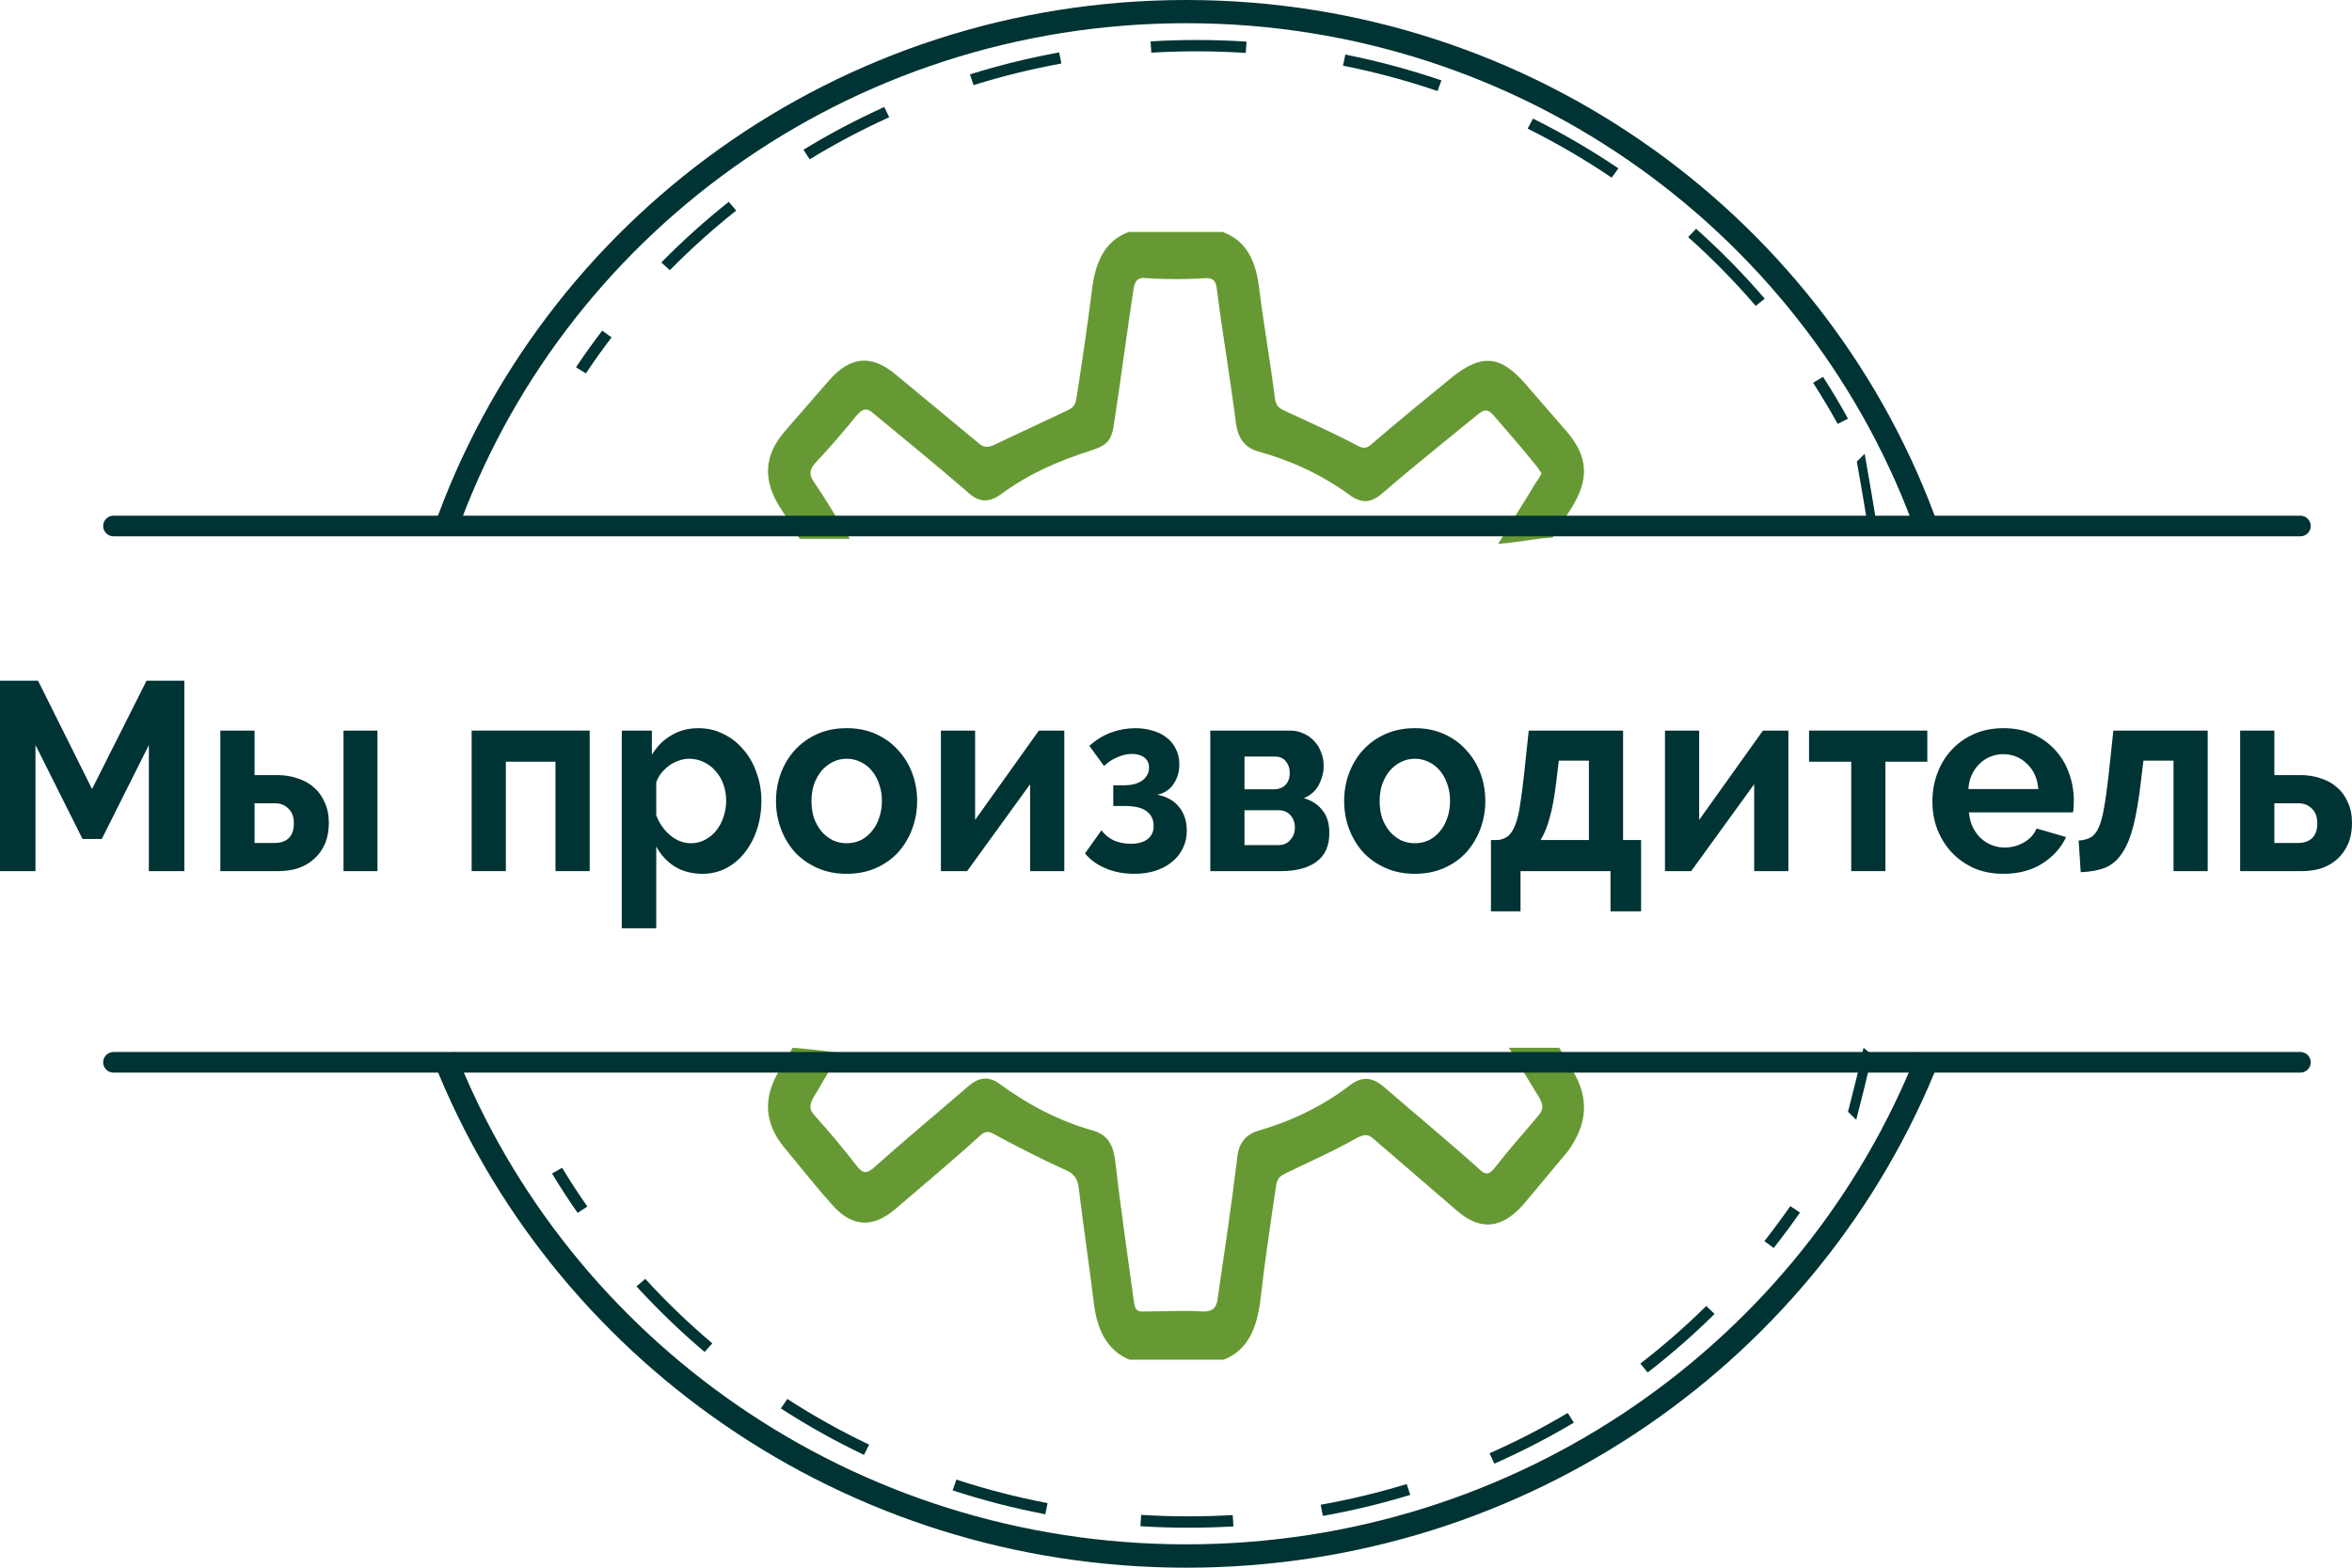 <svg width="114" height="76" viewBox="0 0 114 76" fill="none" xmlns="http://www.w3.org/2000/svg">
<path fill-rule="evenodd" clip-rule="evenodd" d="M22.073 51C27.572 64.943 41.346 74.868 57.5 74.868C73.653 74.868 87.428 64.943 92.927 51L94 51.41C88.336 65.772 74.145 76 57.5 76C40.855 76 26.664 65.772 21 51.41L22.073 51Z" fill="#003333"/>
<path fill-rule="evenodd" clip-rule="evenodd" d="M57.5 1.125C41.102 1.125 27.166 11.485 22.073 25.999L21 25.63C26.247 10.675 40.606 0 57.5 0C74.396 0 88.753 10.732 94 25.63L92.927 26C87.834 11.54 73.898 1.125 57.5 1.125Z" fill="#003333"/>
<path fill-rule="evenodd" clip-rule="evenodd" d="M89.571 53.898C89.84 52.853 90.104 51.823 90.323 50.797L90.735 51.131C90.509 52.188 90.238 53.242 89.972 54.28L89.97 54.287L89.571 53.898Z" fill="#003333"/>
<path fill-rule="evenodd" clip-rule="evenodd" d="M27.999 58.8C27.564 58.179 27.149 57.543 26.755 56.893L27.244 56.613C27.632 57.253 28.041 57.879 28.469 58.491L27.999 58.8ZM87.245 58.782C86.837 59.368 86.412 59.942 85.969 60.502L85.519 60.166C85.954 59.615 86.373 59.05 86.774 58.473L87.245 58.782ZM34.153 65.541C32.984 64.552 31.881 63.49 30.852 62.363L31.277 61.998C32.29 63.107 33.375 64.152 34.526 65.125L34.153 65.541ZM83.105 63.7C82.084 64.708 81.001 65.655 79.861 66.536L79.507 66.105C80.629 65.238 81.696 64.305 82.7 63.314L83.105 63.7ZM41.876 70.531C40.479 69.864 39.134 69.112 37.847 68.28L38.162 67.821C39.428 68.639 40.752 69.38 42.127 70.036L41.876 70.531ZM76.285 68.967C75.049 69.703 73.762 70.368 72.431 70.956L72.196 70.454C73.505 69.876 74.772 69.221 75.989 68.497L76.285 68.967ZM50.666 73.41C49.131 73.117 47.631 72.729 46.174 72.251L46.355 71.729C47.789 72.199 49.265 72.581 50.776 72.869L50.666 73.41ZM68.354 72.471C66.976 72.891 65.562 73.233 64.117 73.49L64.014 72.948C65.436 72.695 66.828 72.359 68.184 71.945L68.354 72.471ZM57.601 74.062C56.82 74.062 56.045 74.038 55.276 73.99L55.313 73.44C56.069 73.487 56.832 73.511 57.601 73.511C58.322 73.511 59.039 73.49 59.749 73.449L59.783 73.999C59.061 74.041 58.334 74.062 57.601 74.062Z" fill="#003333"/>
<path fill-rule="evenodd" clip-rule="evenodd" d="M58.001 2.488C57.263 2.488 56.531 2.51 55.804 2.553L55.769 2.006C56.507 1.962 57.252 1.939 58.001 1.939C58.813 1.939 59.62 1.966 60.418 2.018L60.38 2.565C59.594 2.514 58.801 2.488 58.001 2.488ZM51.444 3.079C49.992 3.344 48.571 3.695 47.187 4.127L47.013 3.606C48.419 3.167 49.863 2.809 51.339 2.54L51.444 3.079ZM69.677 4.414C68.192 3.908 66.662 3.495 65.094 3.183L65.208 2.646C66.802 2.963 68.357 3.382 69.866 3.897L69.677 4.414ZM43.1 5.684C41.768 6.288 40.481 6.969 39.246 7.723L38.943 7.259C40.198 6.493 41.505 5.801 42.86 5.188L43.1 5.684ZM78.117 8.612C76.82 7.735 75.46 6.941 74.044 6.236L74.303 5.749C75.742 6.464 77.124 7.272 78.442 8.162L78.117 8.612ZM35.684 10.208C34.55 11.108 33.475 12.074 32.466 13.1L32.055 12.723C33.08 11.68 34.172 10.698 35.324 9.784L35.684 10.208ZM85.098 14.83C84.085 13.649 82.99 12.534 81.823 11.494L82.208 11.091C83.394 12.147 84.505 13.28 85.535 14.48L85.098 14.83ZM29.644 16.355C29.209 16.925 28.793 17.508 28.395 18.103L27.918 17.806C28.322 17.201 28.746 16.608 29.187 16.03L29.644 16.355ZM89.071 20.552C88.697 19.874 88.3 19.209 87.881 18.559L88.362 18.269C88.788 18.93 89.192 19.605 89.571 20.294L89.071 20.552Z" fill="#003333"/>
<path fill-rule="evenodd" clip-rule="evenodd" d="M90.616 26C90.411 24.73 90.206 23.557 90 22.378L90.38 22L90.38 22.002C90.586 23.18 90.793 24.364 91 25.647L90.616 26Z" fill="#003333"/>
<path d="M75.913 20.89C75.264 20.143 74.615 19.397 73.912 18.587C72.722 17.218 71.803 17.156 70.397 18.276C69.099 19.334 67.801 20.392 66.503 21.512C66.233 21.761 66.07 21.761 65.746 21.575C64.556 20.952 63.42 20.454 62.23 19.894C61.96 19.77 61.852 19.645 61.798 19.334C61.581 17.592 61.257 15.787 61.04 14.045C60.878 12.675 60.446 11.68 59.256 11.244C57.741 11.244 56.227 11.244 54.712 11.244C53.523 11.68 53.09 12.738 52.928 14.045C52.711 15.787 52.441 17.592 52.171 19.334C52.117 19.645 52.008 19.77 51.738 19.894C50.548 20.454 49.358 21.015 48.168 21.575C47.898 21.699 47.682 21.699 47.465 21.512C46.113 20.392 44.761 19.272 43.409 18.152C42.219 17.156 41.191 17.281 40.164 18.463C39.461 19.272 38.758 20.081 38.055 20.89C37.027 22.073 36.973 23.255 37.784 24.562C38.109 25.06 38.433 25.558 38.758 26.118C39.569 26.118 40.38 26.118 41.191 26.118C40.597 25.184 40.056 24.251 39.461 23.379C39.19 23.006 39.245 22.757 39.515 22.446C40.218 21.699 40.867 20.952 41.516 20.143C41.84 19.77 42.057 19.77 42.381 20.081C43.896 21.326 45.41 22.57 46.924 23.877C47.465 24.375 47.952 24.375 48.547 23.939C49.899 22.944 51.359 22.322 52.928 21.824C53.685 21.575 53.901 21.326 54.009 20.454C54.334 18.339 54.604 16.223 54.929 14.107C54.983 13.609 55.145 13.422 55.578 13.485C56.551 13.547 57.471 13.547 58.444 13.485C58.823 13.485 58.931 13.609 58.985 14.045C59.256 16.223 59.634 18.339 59.905 20.517C60.013 21.264 60.337 21.699 60.986 21.886C62.555 22.322 64.069 23.006 65.421 24.002C66.016 24.437 66.503 24.375 67.044 23.877C68.558 22.57 70.126 21.326 71.641 20.081C71.965 19.832 72.128 19.832 72.398 20.143C73.101 20.952 73.804 21.761 74.453 22.57C74.561 22.695 74.615 22.819 74.724 22.944C74.615 23.131 74.561 23.255 74.453 23.379C73.858 24.375 73.209 25.371 72.614 26.367C73.48 26.304 74.345 26.118 75.264 26.055C75.535 25.62 75.859 25.122 76.13 24.686C77.049 23.255 76.995 22.135 75.913 20.89Z" fill="#669933"/>
<path d="M76.227 51.898C76.01 51.509 75.793 51.184 75.576 50.795C74.763 50.795 73.949 50.795 73.135 50.795C73.624 51.574 74.112 52.417 74.6 53.196C74.817 53.586 74.817 53.781 74.546 54.105C73.841 54.949 73.135 55.728 72.43 56.636C72.159 56.961 71.996 56.961 71.725 56.701C70.206 55.338 68.633 54.04 67.06 52.677C66.517 52.223 66.029 52.158 65.433 52.612C64.076 53.651 62.558 54.365 60.984 54.819C60.334 55.014 60.008 55.468 59.954 56.247C59.683 58.453 59.357 60.66 59.032 62.867C58.977 63.386 58.815 63.581 58.327 63.581C57.35 63.516 56.374 63.581 55.397 63.581C55.126 63.581 55.018 63.516 54.963 63.127C54.638 60.79 54.312 58.518 54.041 56.182C53.933 55.468 53.661 55.014 53.011 54.819C51.383 54.365 49.864 53.586 48.454 52.547C47.911 52.158 47.477 52.223 46.989 52.612C45.416 53.975 43.843 55.273 42.324 56.636C41.999 56.896 41.836 56.896 41.565 56.571C40.914 55.728 40.209 54.884 39.449 54.04C39.232 53.781 39.232 53.586 39.395 53.261C39.829 52.547 40.263 51.769 40.697 51.055C39.938 50.925 39.178 50.86 38.419 50.795C38.202 51.184 37.985 51.509 37.768 51.898C36.954 53.261 37.062 54.494 38.039 55.663C38.798 56.571 39.504 57.48 40.263 58.324C41.239 59.492 42.27 59.557 43.355 58.648C44.711 57.48 46.121 56.312 47.478 55.078C47.749 54.819 47.911 54.819 48.237 55.014C49.322 55.598 50.461 56.182 51.6 56.701C52.088 56.896 52.251 57.155 52.305 57.74C52.522 59.557 52.794 61.309 53.011 63.127C53.173 64.49 53.661 65.463 54.746 65.917C56.265 65.917 57.784 65.917 59.303 65.917C60.496 65.463 60.93 64.36 61.093 62.997C61.31 61.114 61.581 59.297 61.852 57.48C61.907 57.155 62.015 57.026 62.286 56.896C63.48 56.312 64.673 55.792 65.812 55.143C66.084 55.014 66.3 54.949 66.572 55.208C67.928 56.377 69.284 57.545 70.64 58.713C71.779 59.687 72.81 59.557 73.841 58.389C74.546 57.545 75.305 56.636 76.01 55.792C76.933 54.494 77.041 53.261 76.227 51.898Z" fill="#669933"/>
<path d="M7.215 42.231V36.12L4.935 40.671H4L1.72 36.12V42.231H0V33H1.844L4.461 38.252L7.103 33H8.935V42.231H7.215Z" fill="#003333"/>
<path d="M10.68 35.418H12.338V37.576H13.434C13.791 37.576 14.12 37.628 14.419 37.732C14.726 37.828 14.992 37.975 15.216 38.174C15.44 38.365 15.615 38.608 15.739 38.903C15.872 39.188 15.939 39.518 15.939 39.891C15.939 40.272 15.877 40.61 15.752 40.905C15.627 41.191 15.453 41.433 15.229 41.633C15.012 41.832 14.755 41.984 14.456 42.088C14.165 42.183 13.845 42.231 13.496 42.231H10.68V35.418ZM16.649 35.418H18.294V42.231H16.649V35.418ZM13.322 40.866C13.604 40.866 13.829 40.788 13.995 40.632C14.161 40.467 14.244 40.229 14.244 39.917C14.244 39.605 14.157 39.366 13.982 39.202C13.808 39.028 13.588 38.941 13.322 38.941H12.338V40.866H13.322Z" fill="#003333"/>
<path d="M28.581 42.231H26.924V36.926H24.519V42.231H22.861V35.418H28.581V42.231Z" fill="#003333"/>
<path d="M34.051 42.361C33.536 42.361 33.087 42.244 32.705 42.01C32.323 41.767 32.024 41.442 31.808 41.035V45H30.138V35.418H31.596V36.588C31.837 36.19 32.149 35.878 32.531 35.652C32.913 35.418 33.353 35.301 33.852 35.301C34.292 35.301 34.699 35.397 35.073 35.587C35.447 35.769 35.767 36.021 36.032 36.341C36.307 36.653 36.518 37.026 36.668 37.459C36.826 37.884 36.905 38.335 36.905 38.812C36.905 39.306 36.834 39.769 36.693 40.203C36.552 40.636 36.352 41.013 36.095 41.334C35.846 41.654 35.547 41.906 35.198 42.088C34.849 42.27 34.467 42.361 34.051 42.361ZM33.49 40.879C33.74 40.879 33.968 40.822 34.176 40.71C34.392 40.597 34.575 40.445 34.724 40.255C34.874 40.064 34.99 39.843 35.073 39.592C35.156 39.34 35.198 39.08 35.198 38.812C35.198 38.526 35.152 38.261 35.06 38.018C34.969 37.767 34.84 37.55 34.674 37.368C34.516 37.186 34.325 37.043 34.101 36.939C33.885 36.835 33.648 36.783 33.391 36.783C33.233 36.783 33.071 36.814 32.905 36.874C32.739 36.926 32.585 37.004 32.444 37.108C32.303 37.212 32.174 37.334 32.057 37.472C31.949 37.611 31.866 37.763 31.808 37.927V39.526C31.958 39.917 32.186 40.242 32.493 40.502C32.801 40.753 33.133 40.879 33.49 40.879Z" fill="#003333"/>
<path d="M41.039 42.361C40.507 42.361 40.029 42.265 39.606 42.075C39.182 41.884 38.821 41.628 38.522 41.308C38.231 40.978 38.007 40.601 37.849 40.177C37.691 39.752 37.612 39.306 37.612 38.837C37.612 38.361 37.691 37.91 37.849 37.485C38.007 37.061 38.231 36.688 38.522 36.367C38.821 36.038 39.182 35.778 39.606 35.587C40.029 35.397 40.507 35.301 41.039 35.301C41.571 35.301 42.044 35.397 42.459 35.587C42.883 35.778 43.24 36.038 43.531 36.367C43.83 36.688 44.059 37.061 44.216 37.485C44.374 37.91 44.453 38.361 44.453 38.837C44.453 39.306 44.374 39.752 44.216 40.177C44.059 40.601 43.834 40.978 43.544 41.308C43.253 41.628 42.895 41.884 42.472 42.075C42.048 42.265 41.571 42.361 41.039 42.361ZM39.332 38.837C39.332 39.141 39.373 39.418 39.456 39.67C39.548 39.912 39.668 40.125 39.818 40.307C39.975 40.489 40.158 40.632 40.366 40.736C40.574 40.831 40.798 40.879 41.039 40.879C41.28 40.879 41.504 40.831 41.712 40.736C41.919 40.632 42.098 40.489 42.248 40.307C42.405 40.125 42.526 39.908 42.609 39.657C42.7 39.405 42.746 39.128 42.746 38.825C42.746 38.53 42.7 38.257 42.609 38.005C42.526 37.754 42.405 37.537 42.248 37.355C42.098 37.173 41.919 37.035 41.712 36.939C41.504 36.835 41.28 36.783 41.039 36.783C40.798 36.783 40.574 36.835 40.366 36.939C40.158 37.043 39.975 37.186 39.818 37.368C39.668 37.55 39.548 37.767 39.456 38.018C39.373 38.27 39.332 38.543 39.332 38.837Z" fill="#003333"/>
<path d="M47.263 39.748L50.353 35.418H51.586V42.231H49.929V38.018L46.876 42.231H45.605V35.418H47.263V39.748Z" fill="#003333"/>
<path d="M52.801 36.159C53.125 35.865 53.478 35.648 53.86 35.509C54.242 35.37 54.633 35.301 55.031 35.301C55.322 35.301 55.596 35.34 55.854 35.418C56.111 35.487 56.336 35.596 56.526 35.743C56.726 35.891 56.88 36.077 56.988 36.302C57.104 36.519 57.162 36.77 57.162 37.056C57.162 37.42 57.066 37.741 56.875 38.018C56.693 38.287 56.431 38.456 56.09 38.526C56.564 38.621 56.921 38.825 57.162 39.136C57.403 39.44 57.523 39.821 57.523 40.281C57.523 40.593 57.457 40.879 57.324 41.139C57.199 41.39 57.025 41.607 56.801 41.789C56.576 41.971 56.306 42.114 55.991 42.218C55.683 42.313 55.347 42.361 54.981 42.361C54.475 42.361 54.014 42.274 53.598 42.101C53.183 41.927 52.846 41.685 52.589 41.373L53.386 40.255C53.553 40.471 53.756 40.636 53.997 40.749C54.246 40.853 54.516 40.905 54.807 40.905C55.156 40.905 55.426 40.831 55.617 40.684C55.816 40.536 55.916 40.324 55.916 40.047C55.916 39.735 55.804 39.496 55.58 39.331C55.364 39.158 54.994 39.072 54.471 39.072H53.96V38.07H54.458C54.857 38.07 55.16 37.992 55.368 37.836C55.584 37.672 55.692 37.464 55.692 37.212C55.692 36.996 55.613 36.831 55.455 36.718C55.305 36.606 55.106 36.549 54.857 36.549C54.641 36.549 54.412 36.601 54.171 36.705C53.931 36.801 53.71 36.944 53.511 37.134L52.801 36.159Z" fill="#003333"/>
<path d="M62.526 35.418C62.767 35.418 62.987 35.466 63.186 35.561C63.385 35.648 63.556 35.769 63.697 35.925C63.846 36.081 63.959 36.263 64.033 36.471C64.117 36.679 64.158 36.9 64.158 37.134C64.158 37.429 64.083 37.728 63.934 38.031C63.784 38.326 63.539 38.547 63.199 38.694C63.581 38.807 63.88 39.002 64.096 39.279C64.32 39.548 64.432 39.917 64.432 40.385C64.432 41.009 64.225 41.472 63.809 41.776C63.394 42.079 62.821 42.231 62.09 42.231H58.663V35.418H62.526ZM61.741 38.265C61.973 38.265 62.16 38.196 62.301 38.057C62.443 37.919 62.513 37.719 62.513 37.459C62.513 37.243 62.451 37.061 62.326 36.913C62.21 36.757 62.031 36.679 61.79 36.679H60.32V38.265H61.741ZM61.965 40.97C62.206 40.97 62.397 40.887 62.538 40.723C62.688 40.558 62.762 40.359 62.762 40.125C62.762 39.882 62.692 39.683 62.551 39.526C62.409 39.362 62.218 39.279 61.977 39.279H60.32V40.97H61.965Z" fill="#003333"/>
<path d="M68.577 42.361C68.046 42.361 67.568 42.265 67.144 42.075C66.721 41.884 66.359 41.628 66.06 41.308C65.769 40.978 65.545 40.601 65.387 40.177C65.229 39.752 65.15 39.306 65.15 38.837C65.15 38.361 65.229 37.91 65.387 37.485C65.545 37.061 65.769 36.688 66.06 36.367C66.359 36.038 66.721 35.778 67.144 35.587C67.568 35.397 68.046 35.301 68.577 35.301C69.109 35.301 69.582 35.397 69.998 35.587C70.421 35.778 70.779 36.038 71.069 36.367C71.368 36.688 71.597 37.061 71.755 37.485C71.913 37.91 71.992 38.361 71.992 38.837C71.992 39.306 71.913 39.752 71.755 40.177C71.597 40.601 71.373 40.978 71.082 41.308C70.791 41.628 70.434 41.884 70.01 42.075C69.587 42.265 69.109 42.361 68.577 42.361ZM66.87 38.837C66.87 39.141 66.912 39.418 66.995 39.67C67.086 39.912 67.207 40.125 67.356 40.307C67.514 40.489 67.697 40.632 67.904 40.736C68.112 40.831 68.336 40.879 68.577 40.879C68.818 40.879 69.042 40.831 69.25 40.736C69.458 40.632 69.636 40.489 69.786 40.307C69.944 40.125 70.064 39.908 70.147 39.657C70.239 39.405 70.284 39.128 70.284 38.825C70.284 38.53 70.239 38.257 70.147 38.005C70.064 37.754 69.944 37.537 69.786 37.355C69.636 37.173 69.458 37.035 69.25 36.939C69.042 36.835 68.818 36.783 68.577 36.783C68.336 36.783 68.112 36.835 67.904 36.939C67.697 37.043 67.514 37.186 67.356 37.368C67.207 37.55 67.086 37.767 66.995 38.018C66.912 38.27 66.87 38.543 66.87 38.837Z" fill="#003333"/>
<path d="M72.266 40.723H72.614C72.814 40.697 72.976 40.632 73.1 40.528C73.233 40.415 73.345 40.242 73.437 40.008C73.537 39.765 73.615 39.444 73.674 39.045C73.74 38.647 73.806 38.14 73.873 37.524L74.097 35.418H78.67V40.723H79.543V44.181H78.06V42.231H73.698V44.181H72.266V40.723ZM77.013 40.723V36.874H75.555L75.431 37.901C75.347 38.603 75.244 39.175 75.119 39.618C75.003 40.06 74.853 40.428 74.67 40.723H77.013Z" fill="#003333"/>
<path d="M82.358 39.748L85.448 35.418H86.682V42.231H85.024V38.018L81.971 42.231H80.7V35.418H82.358V39.748Z" fill="#003333"/>
<path d="M91.385 42.231H89.728V36.926H87.684V35.418H93.416V36.926H91.385V42.231Z" fill="#003333"/>
<path d="M97.102 42.361C96.578 42.361 96.105 42.27 95.681 42.088C95.257 41.897 94.896 41.641 94.597 41.321C94.298 41 94.065 40.627 93.899 40.203C93.741 39.778 93.662 39.331 93.662 38.864C93.662 38.378 93.741 37.923 93.899 37.498C94.057 37.065 94.285 36.688 94.584 36.367C94.883 36.038 95.245 35.778 95.668 35.587C96.1 35.397 96.582 35.301 97.114 35.301C97.646 35.301 98.119 35.397 98.534 35.587C98.958 35.778 99.315 36.034 99.606 36.354C99.905 36.675 100.13 37.048 100.279 37.472C100.437 37.897 100.516 38.339 100.516 38.798C100.516 38.911 100.512 39.02 100.503 39.123C100.503 39.227 100.495 39.314 100.478 39.383H95.432C95.457 39.652 95.519 39.891 95.619 40.099C95.718 40.307 95.847 40.484 96.005 40.632C96.163 40.779 96.341 40.892 96.541 40.97C96.74 41.048 96.948 41.087 97.164 41.087C97.496 41.087 97.808 41.004 98.098 40.84C98.397 40.666 98.601 40.441 98.709 40.164L100.142 40.58C99.901 41.1 99.515 41.529 98.983 41.867C98.46 42.196 97.833 42.361 97.102 42.361ZM98.796 38.252C98.755 37.741 98.572 37.334 98.248 37.03C97.932 36.718 97.546 36.562 97.089 36.562C96.865 36.562 96.653 36.606 96.454 36.692C96.263 36.77 96.092 36.883 95.943 37.03C95.793 37.178 95.668 37.355 95.569 37.563C95.477 37.771 95.423 38.001 95.407 38.252H98.796Z" fill="#003333"/>
<path d="M100.751 40.749C100.992 40.731 101.187 40.679 101.337 40.593C101.494 40.506 101.623 40.346 101.723 40.112C101.831 39.878 101.918 39.557 101.985 39.15C102.059 38.733 102.134 38.192 102.209 37.524L102.433 35.418H107.006V42.231H105.349V36.874H103.891L103.766 37.901C103.667 38.76 103.546 39.47 103.405 40.034C103.264 40.588 103.081 41.03 102.857 41.36C102.641 41.689 102.371 41.923 102.047 42.062C101.723 42.192 101.324 42.265 100.851 42.283L100.751 40.749Z" fill="#003333"/>
<path d="M108.579 35.418H110.237V37.576H111.508C111.857 37.576 112.181 37.628 112.48 37.732C112.787 37.828 113.053 37.975 113.277 38.174C113.502 38.365 113.676 38.608 113.801 38.903C113.934 39.188 114 39.518 114 39.891C114 40.272 113.938 40.61 113.813 40.905C113.688 41.191 113.518 41.433 113.302 41.633C113.086 41.832 112.829 41.984 112.53 42.088C112.239 42.183 111.919 42.231 111.57 42.231H108.579V35.418ZM111.383 40.866C111.674 40.866 111.902 40.788 112.069 40.632C112.235 40.467 112.318 40.229 112.318 39.917C112.318 39.605 112.231 39.366 112.056 39.202C111.882 39.028 111.661 38.941 111.396 38.941H110.237V40.866H111.383Z" fill="#003333"/>
<path d="M112 25.5C112 25.224 111.776 25 111.5 25H5.5C5.224 25 5 25.224 5 25.5C5 25.776 5.224 26 5.5 26H111.5C111.776 26 112 25.776 112 25.5Z" fill="#003333"/>
<path d="M112 51.5C112 51.224 111.776 51 111.5 51H5.5C5.224 51 5 51.224 5 51.5C5 51.776 5.224 52 5.5 52H111.5C111.776 52 112 51.776 112 51.5Z" fill="#003333"/>
</svg>
